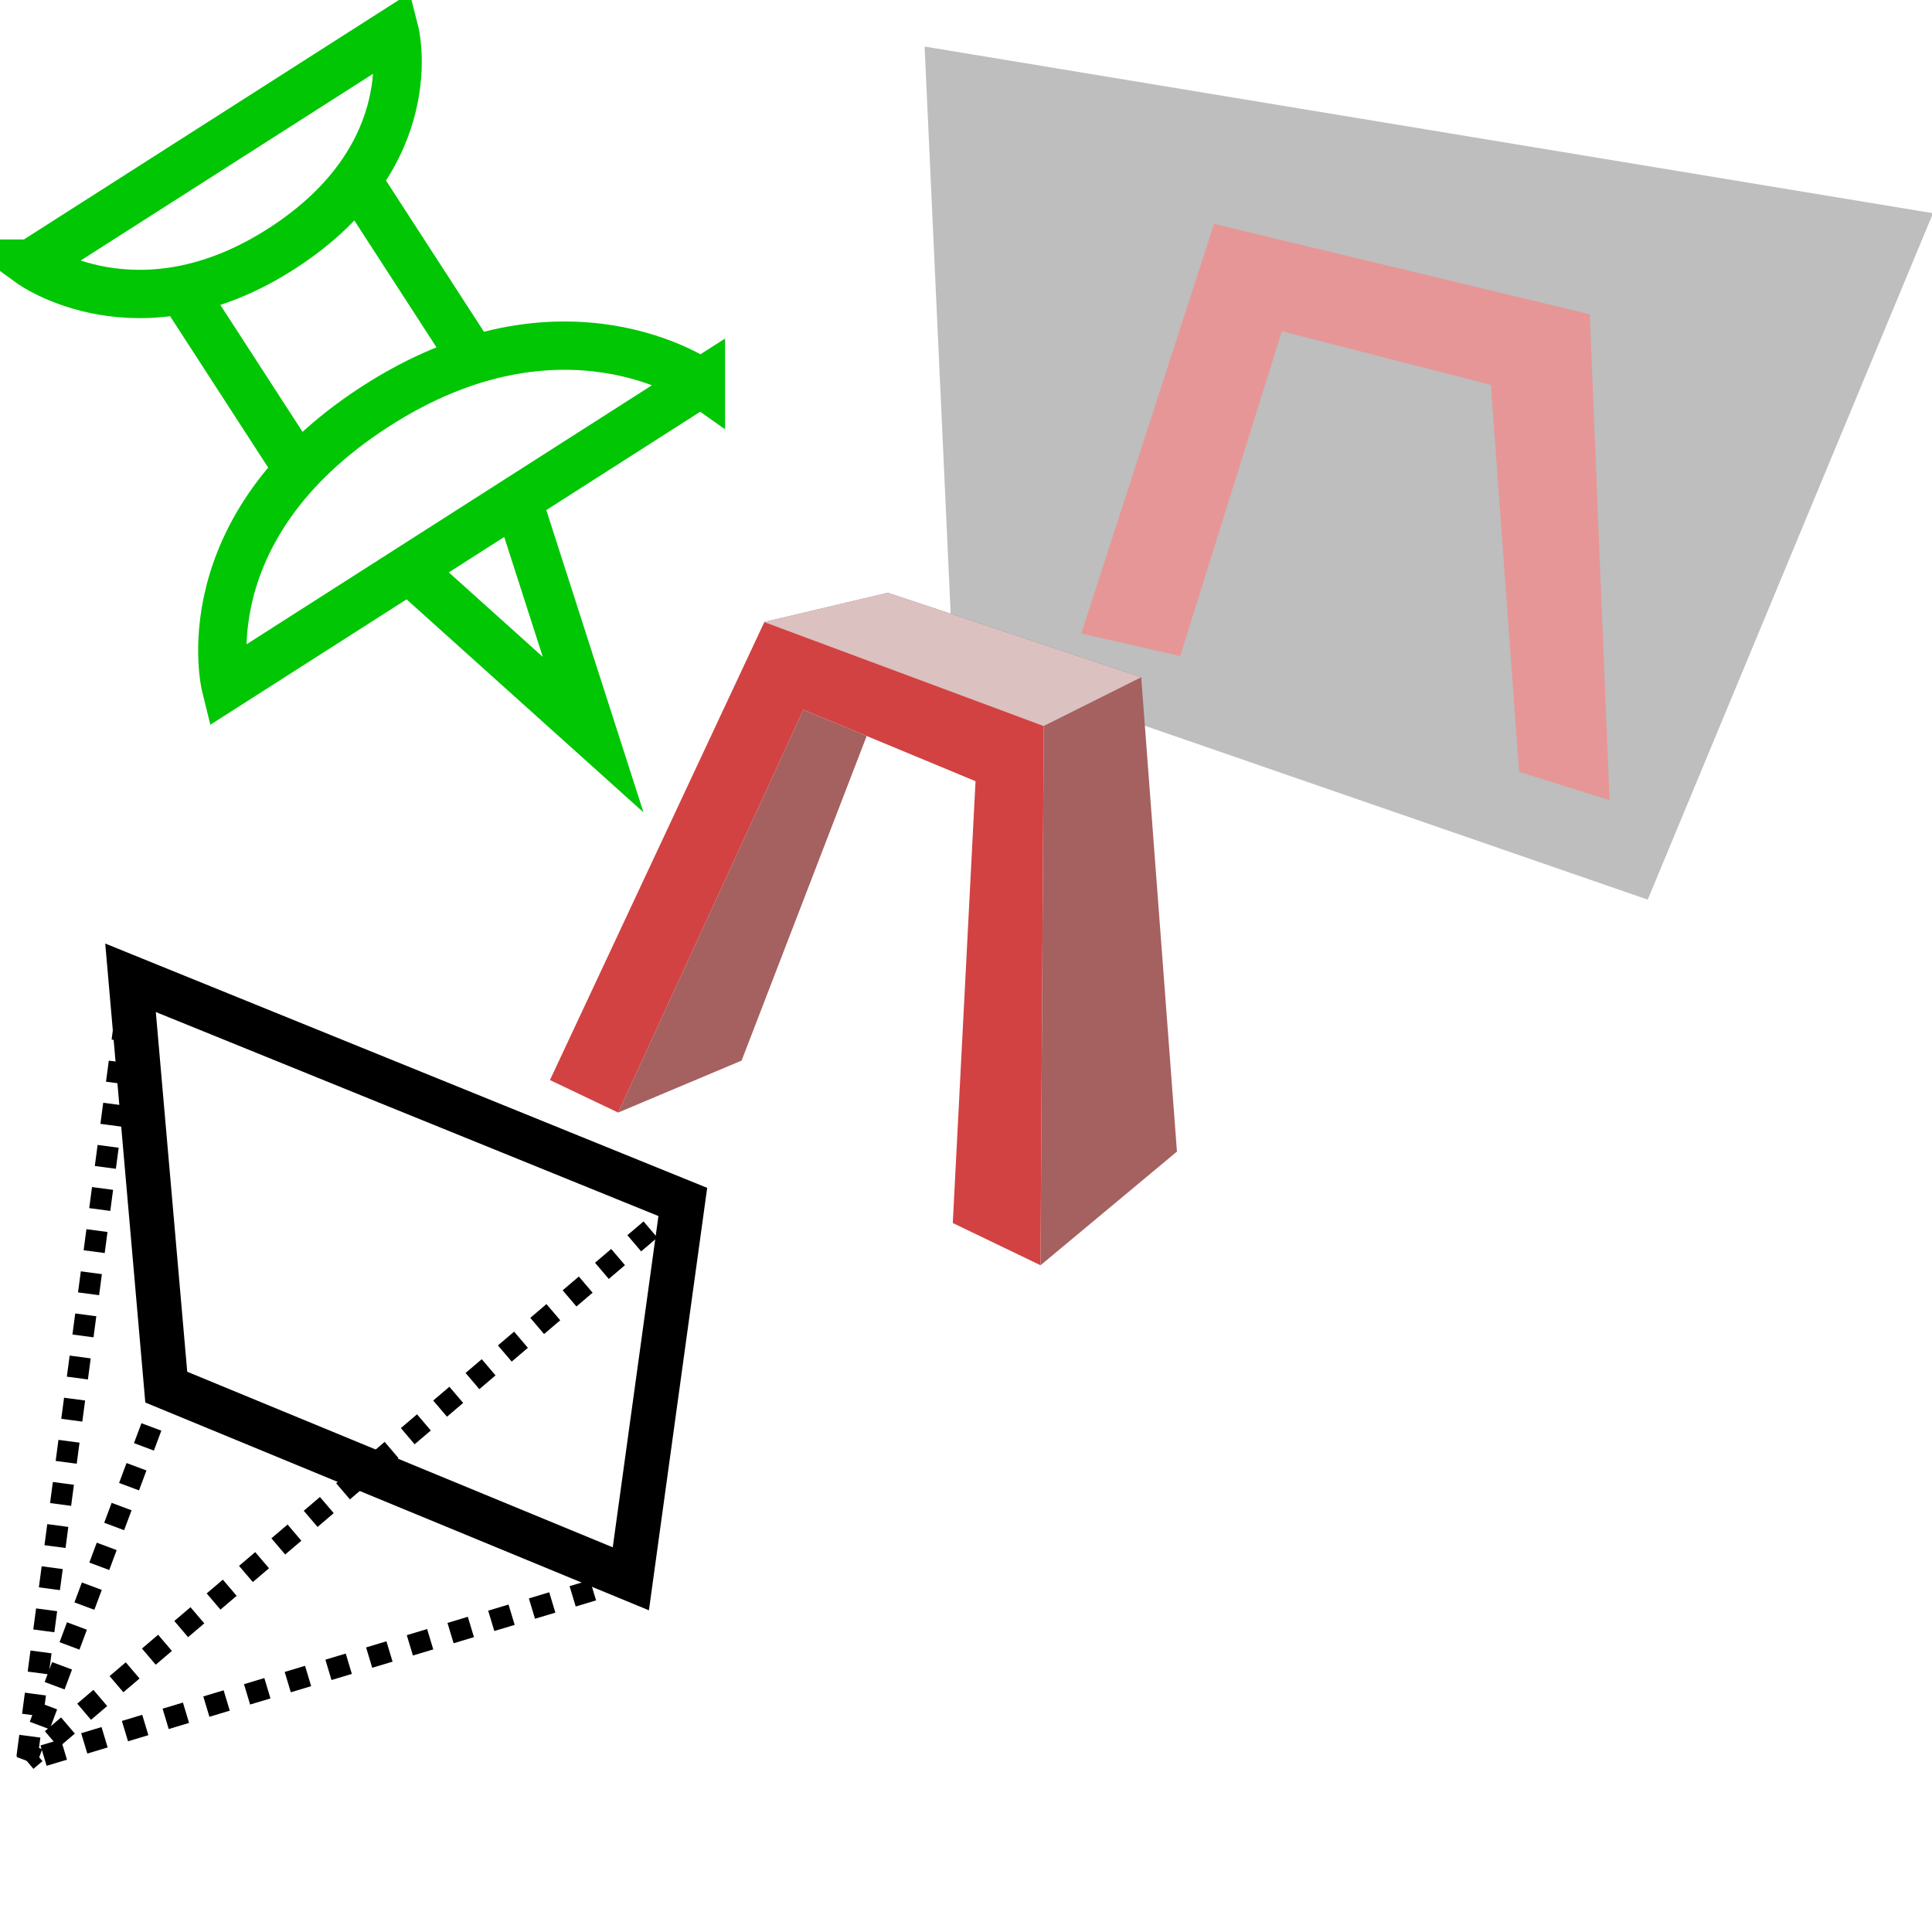 <?xml version="1.0" encoding="UTF-8" standalone="no"?>
<!-- Created with Inkscape (http://www.inkscape.org/) -->

<svg
   width="100mm"
   height="100mm"
   viewBox="0 0 100 100"
   version="1.1"
   id="svg5"
   inkscape:version="1.2 (dc2aeda, 2022-05-15)"
   sodipodi:docname="sticky_canvas_icon.svg"
   inkscape:export-filename="sticky_canvas_icon_16x16.png"
   inkscape:export-xdpi="4.0640001"
   inkscape:export-ydpi="4.0640001"
   xmlns:inkscape="http://www.inkscape.org/namespaces/inkscape"
   xmlns:sodipodi="http://sodipodi.sourceforge.net/DTD/sodipodi-0.dtd"
   xmlns="http://www.w3.org/2000/svg"
   xmlns:svg="http://www.w3.org/2000/svg">
  <sodipodi:namedview
     id="namedview7"
     pagecolor="#ffffff"
     bordercolor="#666666"
     borderopacity="1.0"
     inkscape:showpageshadow="2"
     inkscape:pageopacity="0.0"
     inkscape:pagecheckerboard="0"
     inkscape:deskcolor="#d1d1d1"
     inkscape:document-units="mm"
     showgrid="false"
     inkscape:zoom="1.8049261"
     inkscape:cx="185.60317"
     inkscape:cy="199.45415"
     inkscape:window-width="2560"
     inkscape:window-height="1387"
     inkscape:window-x="1512"
     inkscape:window-y="25"
     inkscape:window-maximized="1"
     inkscape:current-layer="layer1" />
  <defs
     id="defs2" />
  <g
     inkscape:label="Layer 1"
     inkscape:groupmode="layer"
     id="layer1">
    <g
       id="g1078"
       transform="translate(1.375,-0.845)">
      <path
         style="font-variation-settings:normal;opacity:1;fill:none;fill-opacity:1;stroke:#000000;stroke-width:2.3;stroke-linecap:butt;stroke-linejoin:miter;stroke-miterlimit:4;stroke-dasharray:none;stroke-dashoffset:0;stroke-opacity:1;stop-color:#000000;stop-opacity:1"
         d="M 5.381,51.455 7.231,72.643 31.277,82.564 33.967,63.058 Z"
         id="path297"
         sodipodi:nodetypes="ccccc" />
      <path
         style="font-variation-settings:normal;opacity:1;fill:none;fill-opacity:1;stroke:#000000;stroke-width:1.1;stroke-linecap:butt;stroke-linejoin:miter;stroke-miterlimit:4;stroke-dasharray:1.1, 1.1;stroke-dashoffset:0;stroke-opacity:1;stop-color:#000000;stop-opacity:1"
         d="M 5.381,51.455 0,91.981 31.277,82.564"
         id="path950" />
      <path
         style="font-variation-settings:normal;opacity:1;fill:none;fill-opacity:1;stroke:#000000;stroke-width:1.1;stroke-linecap:butt;stroke-linejoin:miter;stroke-miterlimit:4;stroke-dasharray:1.1, 1.1;stroke-dashoffset:0;stroke-opacity:1;stop-color:#000000;stop-opacity:1"
         d="M 33.967,63.058 0,91.981"
         id="path952" />
      <path
         style="font-variation-settings:normal;opacity:1;fill:none;fill-opacity:1;stroke:#000000;stroke-width:1.1;stroke-linecap:butt;stroke-linejoin:miter;stroke-miterlimit:4;stroke-dasharray:1.1, 1.1;stroke-dashoffset:0;stroke-opacity:1;stop-color:#000000;stop-opacity:1"
         d="M 7.231,72.643 0,91.981"
         id="path954" />
    </g>
    <path
       style="font-variation-settings:normal;opacity:1;vector-effect:none;fill:#bebebe;fill-opacity:1;stroke:none;stroke-width:0.1;stroke-linecap:butt;stroke-linejoin:miter;stroke-miterlimit:4;stroke-dasharray:none;stroke-dashoffset:0;stroke-opacity:1;-inkscape-stroke:none;stop-color:#000000;stop-opacity:1"
       d="M 47.857,2.409 49.315,34.128 85.286,46.564 100.053,11.036 Z"
       id="path1070" />
    <path
       style="font-variation-settings:normal;opacity:1;vector-effect:none;fill:#e69696;fill-opacity:1;stroke:none;stroke-width:0.1;stroke-linecap:butt;stroke-linejoin:miter;stroke-miterlimit:4;stroke-dasharray:none;stroke-dashoffset:0;stroke-opacity:1;-inkscape-stroke:none;stop-color:#000000;stop-opacity:1"
       d="m 83.309,41.415 -1.023,-25.148 -19.446,-4.679 -6.872,21.2 5.117,1.17 5.263,-16.814 10.819,2.778 1.462,20.03 z"
       id="path1124"
       sodipodi:nodetypes="ccccccccc" />
    <g
       id="g1551"
       transform="translate(-1.666,0.366)">
      <path
         style="font-variation-settings:normal;opacity:1;vector-effect:none;fill:#a56060;fill-opacity:1;stroke:none;stroke-width:0.1;stroke-linecap:butt;stroke-linejoin:miter;stroke-miterlimit:4;stroke-dasharray:none;stroke-dashoffset:0;stroke-opacity:1;-inkscape-stroke:none;stop-color:#000000;stop-opacity:1"
         d="m 41.229,31.829 6.39,-1.513 13.116,4.372 1.85,24.551 -7.062,5.885 0.168,-27.914 -14.461,-5.381"
         id="path1477" />
      <path
         style="font-variation-settings:normal;opacity:1;vector-effect:none;fill:#d24242;fill-opacity:1;stroke:none;stroke-width:0.1;stroke-linecap:butt;stroke-linejoin:miter;stroke-miterlimit:4;stroke-dasharray:none;stroke-dashoffset:0;stroke-opacity:1;-inkscape-stroke:none;stop-color:#000000;stop-opacity:1"
         d="m 30.131,55.538 3.531,1.682 9.585,-20.851 8.912,3.699 -1.177,22.869 4.54,2.186 L 55.69,37.21 41.229,31.829 30.131,55.538"
         id="path1475" />
      <path
         style="font-variation-settings:normal;opacity:1;vector-effect:none;fill:#a56060;fill-opacity:1;stroke:none;stroke-width:0.1;stroke-linecap:butt;stroke-linejoin:miter;stroke-miterlimit:4;stroke-dasharray:none;stroke-dashoffset:0;stroke-opacity:1;-inkscape-stroke:none;stop-color:#000000;stop-opacity:1"
         d="m 46.525,37.73 -6.474,16.8 -6.39,2.69 9.585,-20.851 z"
         id="path1068" />
      <path
         style="font-variation-settings:normal;opacity:1;vector-effect:none;fill:none;fill-opacity:1;stroke:none;stroke-width:0.1;stroke-linecap:butt;stroke-linejoin:miter;stroke-miterlimit:4;stroke-dasharray:none;stroke-dashoffset:0;stroke-opacity:1;-inkscape-stroke:none;stop-color:#000000;stop-opacity:1"
         d="M 46.525,37.73 Z"
         id="path1479" />
      <path
         style="font-variation-settings:normal;opacity:1;vector-effect:none;fill:#dcc1c1;fill-opacity:1;stroke:none;stroke-width:0.1;stroke-linecap:butt;stroke-linejoin:miter;stroke-miterlimit:4;stroke-dasharray:none;stroke-dashoffset:0;stroke-opacity:1;-inkscape-stroke:none;stop-color:#000000;stop-opacity:1"
         d="m 41.229,31.829 6.39,-1.513 13.116,4.372 -5.045,2.522 z"
         id="path1544" />
    </g>
    <path
       id="path2851"
       style="font-variation-settings:normal;opacity:1;fill:none;fill-opacity:1;stroke:#00c604;stroke-width:2.5;stroke-linecap:butt;stroke-linejoin:miter;stroke-miterlimit:4;stroke-dasharray:none;stroke-dashoffset:0;stroke-opacity:1;stop-color:#000000;stop-opacity:1"
       d="m 21.172,29.457 9.528,8.566 -3.908,-12.157 m 9.487,-6.061 -24.598,15.717 c 0,0 -2.025,-8.152 7.716,-14.461 9.741,-6.309 16.882,-1.256 16.882,-1.256 z M 1.602,13.645 20.426,1.623 c 0,0 1.648,6.391 -5.805,11.218 -7.453,4.827 -13.019,0.804 -13.019,0.804 z m 16.787,-4.457 6.177,9.537 M 9.5,15.141 15.393,24.238" />
  </g>
</svg>
